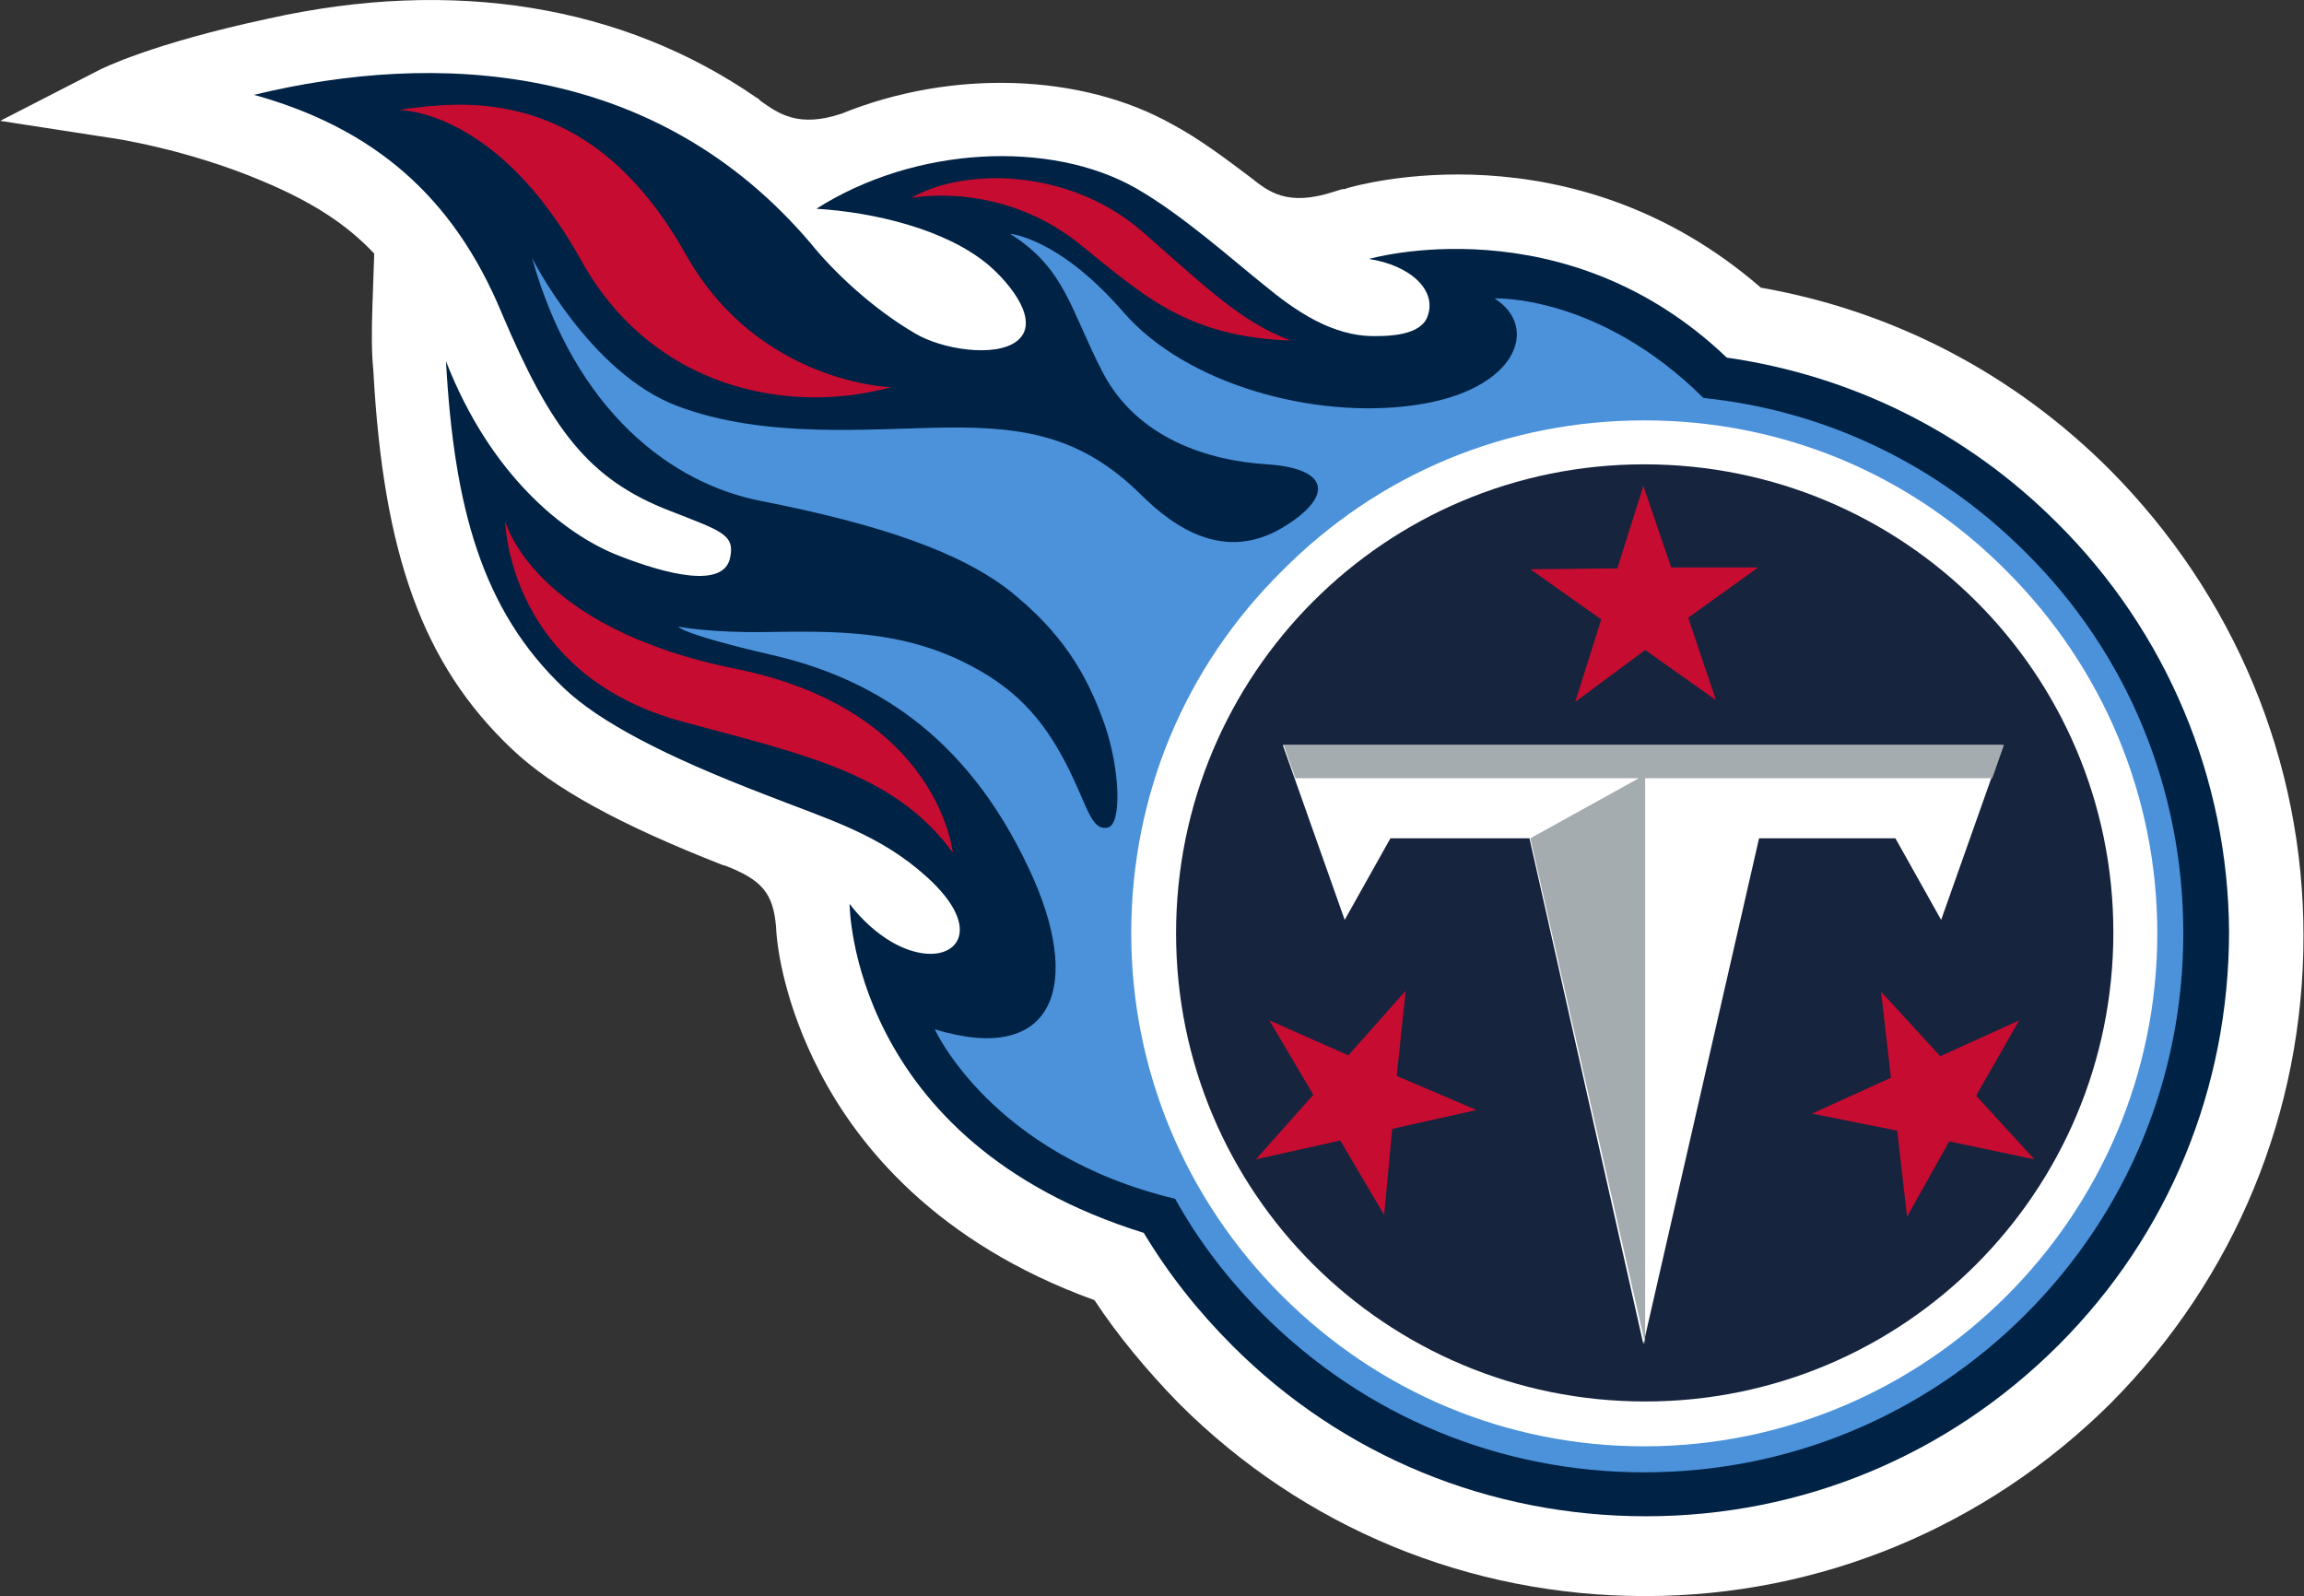 <?xml version="1.0" encoding="utf-8"?>
<!-- Generator: Adobe Illustrator 21.1.0, SVG Export Plug-In . SVG Version: 6.00 Build 0)  -->
<!DOCTYPE svg PUBLIC "-//W3C//DTD SVG 1.1//EN" "http://www.w3.org/Graphics/SVG/1.1/DTD/svg11.dtd">
<svg version="1.1"
	 id="Layer_1" xmlns:cc="http://creativecommons.org/ns#" xmlns:dc="http://purl.org/dc/elements/1.1/" xmlns:rdf="http://www.w3.org/1999/02/22-rdf-syntax-ns#"
	 xmlns="http://www.w3.org/2000/svg" xmlns:xlink="http://www.w3.org/1999/xlink" x="0px" y="0px" width="321.1px" height="222.5px"
	 viewBox="0 0 321.1 222.5" style="enable-background:new 0 0 321.1 222.5;" xml:space="preserve">
<rect x="0" y="0" width="321.1" height="222.5" fill="#333333" stroke="none"/>
<style type="text/css">
	.st0{fill:#FFFFFF;}
	.st1{fill:#002244;}
	.st2{fill:#4B92DB;}
	.st3{fill:#16243E;}
	.st4{fill:#A5ACAF;}
	.st5{fill:#C60C30;}
</style>
<g transform="matrix(1.25 0 0 -1.25 -286.97 561.47)">
	<g transform="translate(.6 .8)">
		<path class="st0" d="M412.4,270.4c-19.6,0-38.1,7.6-52,21.5c-3.7,3.8-6.9,7.7-9.4,11.5c-17.7,6.4-26.4,17.3-30.6,25.4
			c-3.9,7.5-4.8,13.8-4.9,16.2c-0.3,3.8-1.6,5.3-5.8,6.9l-0.1,0c-11.5,4.5-19,8.6-23.6,13c-9.9,9.4-14.3,21.7-15.4,42.2
			c-0.2,1.9-0.2,4.3-0.1,7.2l0.2,5.8c-3.1,3.3-7,5.8-12.5,8.1c-8.5,3.6-16.8,4.8-16.9,4.8l-12.3,1.9l11.1,5.7
			c0.2,0.1,5.7,2.9,18.8,5.7c20.6,4.6,39.5,1.5,54.4-8.8c0.2-0.1,0.3-0.2,0.5-0.4c2-1.4,4.2-3,9-1.4c12.3,5,26.8,4.5,36.9-1.2
			c3-1.6,5.9-3.8,8.7-5.9c2-1.6,4.1-3.3,9.3-1.6c0.4,0.1,0.8,0.3,1.2,0.3c0.1,0,0.2,0,0.2,0.1l0.1,0c1,0.3,25,7.2,46.1-11.1
			c14.8-2.6,28.2-9.6,38.9-20.3c13.9-14,21.6-32.5,21.6-52c0-19.6-7.6-38.1-21.5-52.1C450.4,278.1,431.9,270.4,412.4,270.4z
			 M312.4,359.4c5-1.8,10.2-4.9,11-13.7l0-0.1c0.1-1.5,0.7-6.7,4.1-13.1c3.6-7,11.3-16.5,27.4-22l1.3-0.5l0.8-1.2
			c2.4-3.8,5.4-7.6,9.1-11.3c12.4-12.3,28.9-19.1,46.3-19.1c17.4,0,33.9,6.8,46.4,19.2c12.3,12.5,19.1,29,19.1,46.5
			c0,17.4-6.8,33.9-19.2,46.4c-9.8,9.8-22.1,16.1-35.7,18.3l-1.2,0.2l-0.9,0.8c-17.7,16-38.6,10.4-39.4,10.1
			c-0.2-0.1-0.4-0.1-0.6-0.2c-0.2-0.1-0.4-0.1-0.7-0.2c-9.3-3.1-14.3,0.9-16.7,2.9c-2.4,1.9-5.1,3.9-7.6,5.2
			c-8.2,4.6-20,4.8-30.2,0.7l-0.2-0.1c-8.7-3-13.8,0.6-16.3,2.4c-0.2,0.1-0.3,0.2-0.5,0.3c-13.1,9-29.8,11.7-48.2,7.6
			c-1.6-0.3-3-0.7-4.3-1c1.6-0.6,3.3-1.2,5-1.9c9.2-3.8,15.3-8.7,19.7-15.9c3.1-4.6,3-8.8-0.2-10.9c-0.7-0.5-1.5-0.8-2.3-0.9
			c0,0,0,0,0,0l0-0.2c1-18.3,4.7-29,13-36.9C295.2,367.1,302.1,363.4,312.4,359.4z"/>
		<path class="st0" d="M319.4,345.3c0.2-2.8,1.2-8.4,4.5-14.7c4-7.7,12.4-18,29.7-23.9c2.7-4.3,6-8.3,9.6-12
			c13.2-13.1,30.6-20.3,49.2-20.3s36,7.3,49.2,20.4c13.1,13.3,20.3,30.7,20.3,49.3s-7.3,36-20.4,49.2
			c-10.4,10.4-23.5,17.1-37.9,19.4c-19.5,17.6-42.2,11.3-43.2,11c-0.3-0.1-0.8-0.2-1.4-0.4c-7-2.3-10.6,0.3-13,2.2
			c-2.6,2-5.4,4.1-8.2,5.6c-9.3,5.2-22.5,5.4-33.6,0.9c-7.3-2.5-11,0.7-13.2,2.2c-14.5,10-32.3,12.4-51.3,8.2
			c-12.7-2.8-17.8-5.4-17.8-5.4s8.7-1.3,17.8-5.1c7.5-3.1,13.4-7.1,17.9-14.4c0,0,2.8-4.2,1-5.4c-2.1-1.4-4.2,2-4.2,2
			c-0.1-2.4-0.1-4.8,0.1-6.7c1-19.2,5-30.8,14.2-39.6c4.2-4,11.3-7.9,22.3-12.2C316.2,353.7,318.9,351.2,319.4,345.3"/>
		<path class="st1" d="M458.3,390.1c-10.1,10.1-22.9,16.4-36.8,18.4c-18.1,17.3-39.9,11-39.9,11c4.6-0.7,7.7-3.5,6.5-6.5
			c-0.8-2-4.2-2.1-5.7-2.1c-4.9-0.1-9.1,2.9-12.5,5.7c-3.5,2.8-9.2,7.9-14.3,10.8c-9.5,5.4-24.6,4.7-35.6-2.3
			c6.5-0.4,14.4-2.3,19.1-6.2c2.6-2.2,6-6.5,3.2-8.6c-2.4-1.8-8.3-0.9-11.3,0.9c-4.8,2.8-9.1,6.9-11.6,10
			c-17.3,20.4-41.9,21.5-62.1,16.6c13.3-3.7,22.2-11.3,27.6-24.3c5.5-13,9.7-18.6,18.8-22.1c5.6-2.2,7.2-2.6,6.7-5.1
			c-0.6-3.7-7.3-1.9-12.4,0.1c-6.2,2.4-14.4,9.1-19.3,21.7c0.9-16.3,4-27.8,13.2-36.5c3.9-3.7,11.1-7.5,22.3-11.8
			c7.1-2.8,12.8-4.4,18.1-9.2c6.2-5.6,3.6-9.2-0.6-8.5c-4.7,0.8-8,5.5-8,5.5s0-26.5,32.8-36.7c2.7-4.5,6-8.7,9.9-12.6
			c12.3-12.3,28.7-19,46.1-19s33.7,6.8,46,19.1c12.3,12.3,19,28.7,19,46.1C477.4,361.5,470.6,377.9,458.3,390.1"/>
		<path class="st2" d="M454.8,386.8c-9.8,9.8-22.3,15.8-35.9,17.2c-11.7,11.6-23.3,11.1-23.3,11.1c5.1-3.2,2.5-10.3-8.9-11.9
			c-11.2-1.6-25.5,2.3-32.5,10.4c-7.2,8.3-12.6,8.7-12.6,8.7c6.2-3.9,6.7-8.5,10.4-15.6c3.8-7.1,11.5-9.7,18.3-10.1
			c7.1-0.5,7.3-3.7,1.6-7.1c-6.3-3.7-11.8-0.2-15.8,3.8c-6.4,6.3-12.7,7.5-21.5,7.4s-20.3-1.3-30.1,2.4
			c-9.8,3.7-16.2,16.5-16.2,16.5c4.8-17.1,15.6-25.2,25.6-27.1c13.2-2.6,22.3-5.7,27.9-10.2c5.4-4.4,8.3-8.8,10.4-14.9
			c1.6-4.7,1.9-10.9,0.3-11.3c-1.8-0.4-2.2,2.1-4.3,6.4c-2.4,4.8-5.2,8.6-10.9,11.6c-7.7,4.1-15.3,3.9-23,3.8
			c-6.1-0.1-9.7,0.6-9.7,0.6s0.3-0.8,10.2-3.1c11.1-2.5,21.8-8.7,28.9-23.9c6.1-12.9,2.9-22-10.5-17.9c0,0,6.3-14,26.8-18.9
			c2.6-4.7,5.9-9,9.8-12.9c11.4-11.4,26.5-17.6,42.5-17.6c16.1,0,31.2,6.3,42.5,17.6c11.4,11.4,17.6,26.5,17.6,42.5
			C472.4,360.4,466.2,375.5,454.8,386.8"/>
		<path class="st0" d="M412.3,401.5c15.3,0,29.6-5.9,40.4-16.8c10.8-10.8,16.8-25.2,16.8-40.4c0-31.5-25.7-57.2-57.2-57.2
			c-15.3,0-29.6,6-40.4,16.8s-16.8,25.2-16.8,40.4c0,15.3,5.9,29.6,16.8,40.4C382.7,395.6,397,401.5,412.3,401.5"/>
		<path class="st3" d="M412.4,292.1c-28.9,0-52.3,23.3-52.3,52.2c0,28.9,23.3,52.3,52.2,52.3c28.9,0,52.3-23.3,52.3-52.2
			C464.6,315.5,441.3,292.1,412.4,292.1"/>
		<path class="st0" d="M399.5,354.9H384l-5.1-9.1l-6.9,19.5h80.3l-6.9-19.5l-5.1,9.1h-15.2l-12.9-56.4L399.5,354.9"/>
		<path class="st4" d="M452.4,365.3h-80.3l1.3-3.7h38.3l-12.1-6.7l12.8-56.4v63.1h38.7L452.4,365.3"/>
		<path class="st5" d="M280.5,436.7c-2.3,0-4.6-0.2-7.1-0.6c0,0,10.9,0.3,20.4-16.8c8-14.4,23.3-17.2,34.5-14.1
			c0,0-14.7,0.4-22.8,14.7C298.9,431.7,290.4,436.6,280.5,436.7L280.5,436.7z M340.8,428.5c-4,0.1-7.7-0.7-10.2-2.2
			c0,0,9.8,2,18.7-5.1c7.2-5.8,12-10.4,23.6-10.8c-5.4,2-9.1,5.6-16.5,12.1C351.7,426.6,346,428.3,340.8,428.5L340.8,428.5z
			 M412.2,394.2l-2.9-9.2l-9.7-0.1l7.9-5.6l-2.9-9.2l7.8,5.8l7.9-5.6l-3.1,9.2l7.8,5.6h-9.7L412.2,394.2L412.2,394.2z M285.3,390.3
			c0,0,0.2-17.1,19.8-22.4c13.7-3.7,23.7-5.8,30.1-14.6c0,0-1.5,15.9-24.2,20.5C288.2,378.4,285.3,390.3,285.3,390.3z M385.7,337.9
			l-6.4-7.2l-8.8,3.9l4.9-8.3l-6.4-7.2l9.4,2.1l4.9-8.3l0.9,9.6l9.4,2.1l-8.9,3.8L385.7,337.9L385.7,337.9z M438.7,337.8l1.1-9.6
			l-8.8-4l9.5-1.9l1.1-9.6l4.7,8.4l9.5-2l-6.5,7.1l4.8,8.4l-8.8-4L438.7,337.8L438.7,337.8z"/>
	</g>
</g>
</svg>
